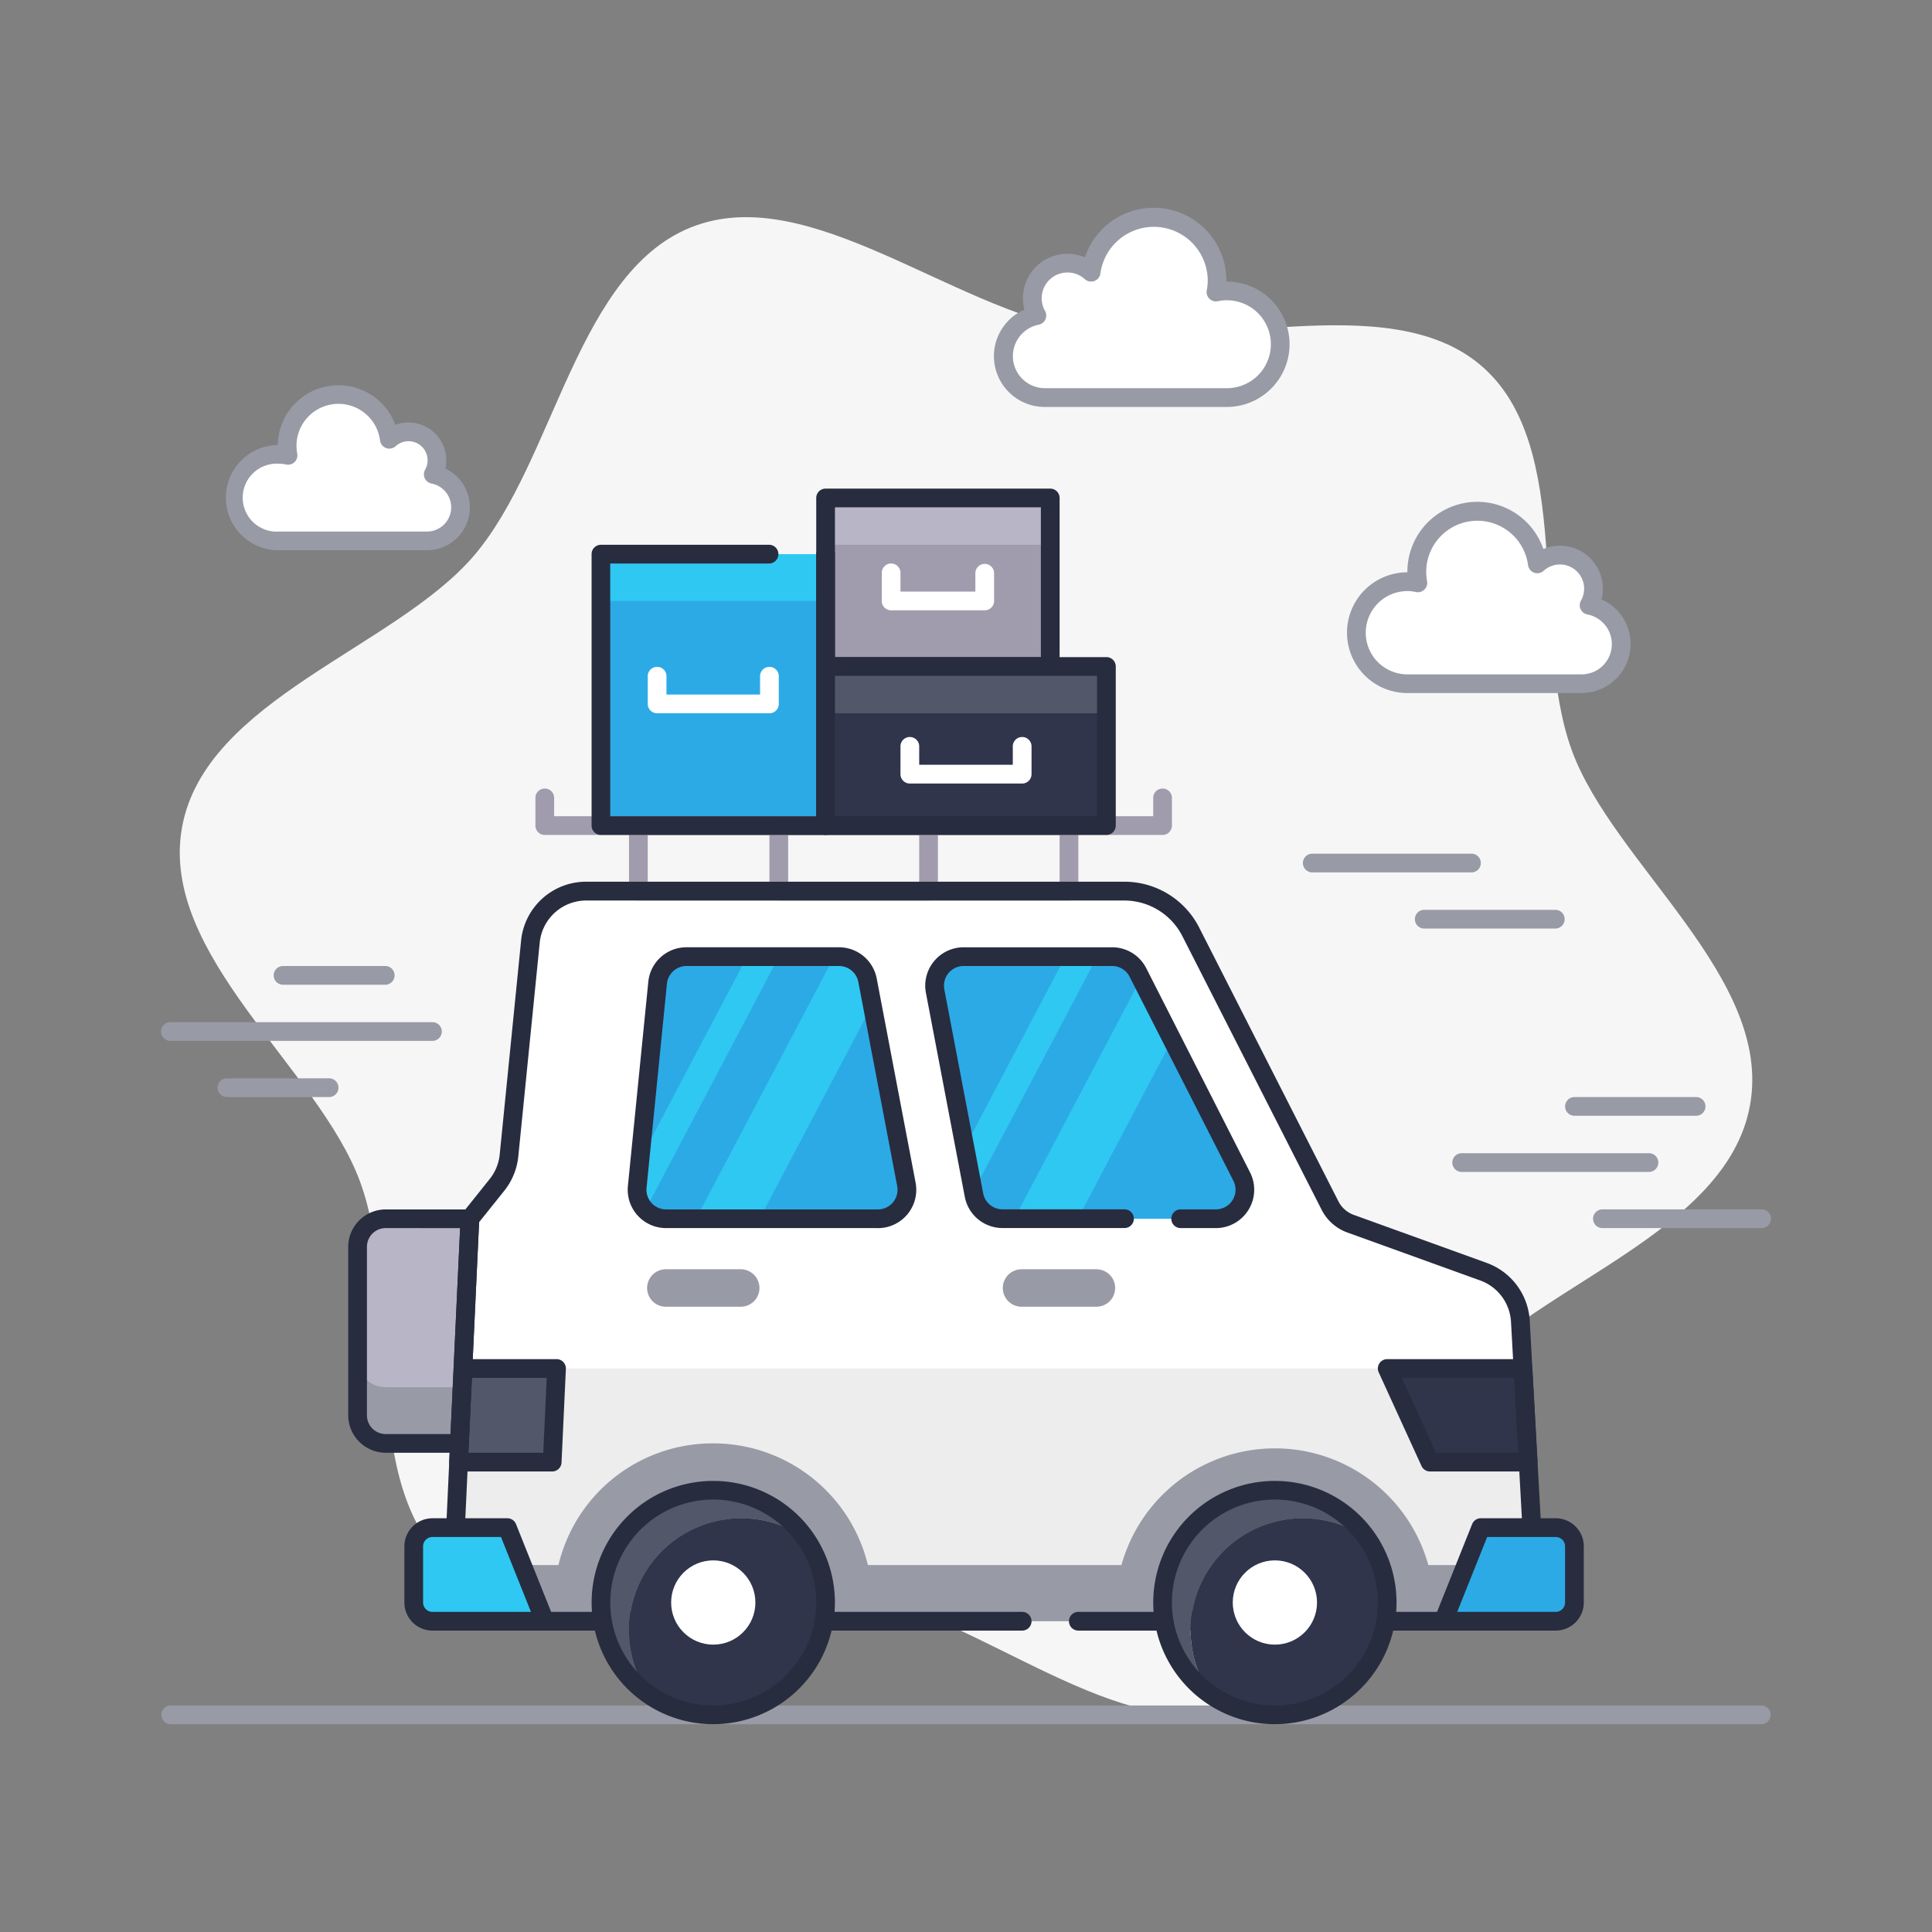 <svg id="b0ef50ab-790b-40f7-9dc9-5dfadf2cc2d8" data-name="Capa 1" xmlns="http://www.w3.org/2000/svg" viewBox="0 0 1080 1080"><rect x="0" y="0" width="1080" height="1080" fill="#808080" stroke="none"/><defs><style>.a3d5c2b7-750b-422a-b582-62a13feac9a2{fill:#f6f6f6;}.a1f43dbb-8cdf-4505-919d-0d28b80d19c5{fill:#ededed;}.aca1989d-f382-430f-b2a3-a50ec48e857d{fill:#fff;}.e6525e22-e633-43fd-9ffc-e3c951e5c317{fill:#989aa6;}.bca51436-3e2f-4e7f-92c0-4df9e8c17488{fill:#30354c;}.e2b9731e-e4df-4459-9632-384a61bf55bd{fill:#52576a;}.a1245138-ff9b-4d8c-9ce0-bed0d80ea483{fill:#282c3f;}.af707f76-382a-487d-b2e2-024683032395{fill:#b8b5c6;}.bfb85db9-2d36-42fe-b70b-59ef98389ae8{fill:#a09cad;}.b2afd4ab-0c8d-42c0-a575-fcf1abb67759{fill:#2fc8f2;}.bb13afc5-80d3-446c-b7d2-33f305dd4f80{fill:#2caae6;}</style></defs><title>ICONS S2R</title><path class="a3d5c2b7-750b-422a-b582-62a13feac9a2" d="M878.67,419.5c-24-65.61,2.53-170.61-51.36-215.67-52.24-43.67-151.91-6.58-224.1-19.38s-149.94-81.37-214.28-58.37c-66.38,23.72-78.44,131.29-124,184.55-44.18,51.64-150.2,80.42-163.16,151.78s76.33,134.78,99.59,198.37c24,65.62-2.53,170.62,51.36,215.67,52.24,43.68,151.55,1,223.74,13.85s150.3,86.9,214.64,63.91c66.38-23.73,78.44-131.29,124-184.56C859.28,718,965.3,689.23,978.26,617.88S901.93,483.1,878.67,419.5Z"/><path class="a1f43dbb-8cdf-4505-919d-0d28b80d19c5" d="M296.48,526.41l-12,119.47a31.34,31.34,0,0,1-6.73,16.49l-15.13,18.91-10.46,225h607l-9.32-167.63a31.37,31.37,0,0,0-20.69-27.79L755,684.09a20.93,20.93,0,0,1-11.55-10.2L665.71,521a41.86,41.86,0,0,0-37.31-22.88H327.71A31.39,31.39,0,0,0,296.48,526.41Z"/><path class="aca1989d-f382-430f-b2a3-a50ec48e857d" d="M296.48,526.41l-12,119.47a31.34,31.34,0,0,1-6.73,16.49l-15.13,18.91L258.78,765H851.34l-1.47-26.35a31.37,31.37,0,0,0-20.69-27.79L755,684.09a20.93,20.93,0,0,1-11.55-10.2L665.71,521a41.86,41.86,0,0,0-37.31-22.88H327.71A31.39,31.39,0,0,0,296.48,526.41Z"/><path class="e6525e22-e633-43fd-9ffc-e3c951e5c317" d="M984.77,963.84H95.23a5.24,5.24,0,0,1,0-10.47H984.77a5.24,5.24,0,0,1,0,10.47Z"/><path class="e6525e22-e633-43fd-9ffc-e3c951e5c317" d="M984.77,686.51h-89a5.23,5.23,0,1,1,0-10.46h89a5.23,5.23,0,0,1,0,10.46Z"/><path class="e6525e22-e633-43fd-9ffc-e3c951e5c317" d="M922,655.12H817.33a5.24,5.24,0,1,1,0-10.47H922a5.24,5.24,0,0,1,0,10.47Z"/><path class="e6525e22-e633-43fd-9ffc-e3c951e5c317" d="M948.14,623.72h-68a5.23,5.23,0,1,1,0-10.46h68a5.23,5.23,0,1,1,0,10.46Z"/><path class="e6525e22-e633-43fd-9ffc-e3c951e5c317" d="M869.65,519.07H796.4a5.24,5.24,0,1,1,0-10.47h73.25a5.24,5.24,0,0,1,0,10.47Z"/><path class="e6525e22-e633-43fd-9ffc-e3c951e5c317" d="M822.56,487.67h-89a5.23,5.23,0,0,1,0-10.46h89a5.23,5.23,0,0,1,0,10.46Z"/><path class="e6525e22-e633-43fd-9ffc-e3c951e5c317" d="M184.19,613.26H126.63a5.24,5.24,0,0,1,0-10.47h57.56a5.24,5.24,0,0,1,0,10.47Z"/><path class="e6525e22-e633-43fd-9ffc-e3c951e5c317" d="M241.74,581.86H95.23a5.23,5.23,0,1,1,0-10.46H241.74a5.23,5.23,0,1,1,0,10.46Z"/><path class="e6525e22-e633-43fd-9ffc-e3c951e5c317" d="M215.58,550.47H158A5.24,5.24,0,0,1,158,540h57.56a5.24,5.24,0,0,1,0,10.47Z"/><polygon class="bca51436-3e2f-4e7f-92c0-4df9e8c17488" points="851.34 765 775.47 765 799.38 817.33 854.25 817.33 851.34 765"/><polygon class="e2b9731e-e4df-4459-9632-384a61bf55bd" points="258.78 765 311.11 765 308.67 817.33 256.35 817.33 258.78 765"/><path class="a1245138-ff9b-4d8c-9ce0-bed0d80ea483" d="M854.24,822.56H799.38a5.23,5.23,0,0,1-4.75-3.06l-23.92-52.33a5.22,5.22,0,0,1,4.76-7.4h75.87a5.23,5.23,0,0,1,5.22,4.94L859.47,817a5.23,5.23,0,0,1-5.23,5.53Zm-51.49-10.47h46l-2.33-41.86H783.61Z"/><rect class="af707f76-382a-487d-b2e2-024683032395" x="461.51" y="278.37" width="125.58" height="94.19"/><rect class="bfb85db9-2d36-42fe-b70b-59ef98389ae8" x="461.51" y="304.53" width="125.58" height="68.02"/><path class="a1245138-ff9b-4d8c-9ce0-bed0d80ea483" d="M308.67,822.56H256.35a5.23,5.23,0,0,1-5.23-5.48l2.43-52.32a5.24,5.24,0,0,1,5.23-5h52.33a5.23,5.23,0,0,1,5.22,5.47l-2.43,52.33A5.23,5.23,0,0,1,308.67,822.56Zm-46.84-10.47h41.85l1.94-41.86H263.78Z"/><path class="e6525e22-e633-43fd-9ffc-e3c951e5c317" d="M612.91,709.53H571.05A10.47,10.47,0,0,0,560.58,720h0a10.46,10.46,0,0,0,10.47,10.46h41.86A10.46,10.46,0,0,0,623.37,720h0A10.46,10.46,0,0,0,612.91,709.53Z"/><path class="e6525e22-e633-43fd-9ffc-e3c951e5c317" d="M414.07,709.53H372.21A10.46,10.46,0,0,0,361.75,720h0a10.46,10.46,0,0,0,10.46,10.46h41.86A10.46,10.46,0,0,0,424.54,720h0A10.47,10.47,0,0,0,414.07,709.53Z"/><path class="e6525e22-e633-43fd-9ffc-e3c951e5c317" d="M256.83,806.86H215.58a15.7,15.7,0,0,1-15.7-15.7V697a15.7,15.7,0,0,1,15.7-15.7h47.09Z"/><path class="af707f76-382a-487d-b2e2-024683032395" d="M258.3,775.47H215.58a15.7,15.7,0,0,1-15.7-15.7V697a15.7,15.7,0,0,1,15.7-15.7h47.09Z"/><path class="a1245138-ff9b-4d8c-9ce0-bed0d80ea483" d="M256.83,812.09H215.58a21,21,0,0,1-20.93-20.93V697a21,21,0,0,1,20.93-20.93h47.09a5.23,5.23,0,0,1,5.23,5.47L262.06,807.1A5.23,5.23,0,0,1,256.83,812.09ZM215.58,686.51A10.48,10.48,0,0,0,205.12,697v94.18a10.48,10.48,0,0,0,10.46,10.47h36.26l5.35-115.12Z"/><rect class="b2afd4ab-0c8d-42c0-a575-fcf1abb67759" x="335.93" y="309.77" width="125.58" height="151.74"/><rect class="bb13afc5-80d3-446c-b7d2-33f305dd4f80" x="335.93" y="335.93" width="125.58" height="125.58"/><path class="bfb85db9-2d36-42fe-b70b-59ef98389ae8" d="M649.88,466.74H304.53a5.23,5.23,0,0,1-5.23-5.23v-15.7a5.24,5.24,0,0,1,10.47,0v10.47H644.65V445.81a5.24,5.24,0,0,1,10.47,0v15.7A5.23,5.23,0,0,1,649.88,466.74Z"/><path class="bfb85db9-2d36-42fe-b70b-59ef98389ae8" d="M597.56,503.37H356.86a5.23,5.23,0,0,1-5.23-5.23V461.51a5.23,5.23,0,0,1,5.23-5.23h240.7a5.23,5.23,0,0,1,5.23,5.23v36.63A5.23,5.23,0,0,1,597.56,503.37ZM362.09,492.91H592.33V466.74H362.09Z"/><path class="bfb85db9-2d36-42fe-b70b-59ef98389ae8" d="M519.07,503.37H435.35a5.23,5.23,0,0,1-5.23-5.23V461.51a5.23,5.23,0,0,1,5.23-5.23h83.72a5.23,5.23,0,0,1,5.23,5.23v36.63A5.23,5.23,0,0,1,519.07,503.37Zm-78.49-10.46h73.26V466.74H440.58Z"/><path class="a1245138-ff9b-4d8c-9ce0-bed0d80ea483" d="M461.51,466.74H335.93a5.23,5.23,0,0,1-5.23-5.23V309.77a5.24,5.24,0,0,1,5.23-5.24h94.19a5.24,5.24,0,0,1,0,10.47h-89V456.28H456.28V309.77a5.23,5.23,0,1,1,10.46,0V461.51A5.23,5.23,0,0,1,461.51,466.74Z"/><path class="a1245138-ff9b-4d8c-9ce0-bed0d80ea483" d="M587.09,377.79H461.51a5.23,5.23,0,0,1-5.23-5.23V278.37a5.23,5.23,0,0,1,5.23-5.23H587.09a5.24,5.24,0,0,1,5.24,5.23v94.19A5.24,5.24,0,0,1,587.09,377.79ZM466.74,367.33H581.86V283.6H466.74Z"/><rect class="e2b9731e-e4df-4459-9632-384a61bf55bd" x="461.51" y="372.56" width="156.98" height="88.95"/><rect class="bca51436-3e2f-4e7f-92c0-4df9e8c17488" x="461.51" y="398.72" width="156.98" height="62.79"/><path class="a1245138-ff9b-4d8c-9ce0-bed0d80ea483" d="M618.49,466.74h-157a5.23,5.23,0,0,1-5.23-5.23V372.56a5.23,5.23,0,0,1,5.23-5.23h157a5.23,5.23,0,0,1,5.23,5.23v88.95A5.23,5.23,0,0,1,618.49,466.74ZM466.74,456.28H613.26V377.79H466.74Z"/><path class="aca1989d-f382-430f-b2a3-a50ec48e857d" d="M571.4,438H508.6a5.24,5.24,0,0,1-5.23-5.24V417a5.24,5.24,0,0,1,10.47,0V427.5h52.32V417a5.24,5.24,0,0,1,10.47,0v15.7A5.24,5.24,0,0,1,571.4,438Z"/><path class="aca1989d-f382-430f-b2a3-a50ec48e857d" d="M550.47,341.16H498.14a5.23,5.23,0,0,1-5.23-5.23v-15.7a5.23,5.23,0,0,1,10.46,0V330.7h41.86V320.23a5.24,5.24,0,0,1,10.47,0v15.7A5.23,5.23,0,0,1,550.47,341.16Z"/><path class="aca1989d-f382-430f-b2a3-a50ec48e857d" d="M430.12,398.72H367.33a5.23,5.23,0,0,1-5.24-5.23v-15.7a5.24,5.24,0,0,1,10.47,0v10.47h52.32V377.79a5.24,5.24,0,0,1,10.47,0v15.7A5.23,5.23,0,0,1,430.12,398.72Z"/><path class="e6525e22-e633-43fd-9ffc-e3c951e5c317" d="M801.63,895.81a89,89,0,0,0-177.91,0,90.4,90.4,0,0,0,.67,10.47H801A90.4,90.4,0,0,0,801.63,895.81Z"/><path class="e6525e22-e633-43fd-9ffc-e3c951e5c317" d="M398.72,806.86a88.54,88.54,0,0,0-88.28,99.42H487a90.4,90.4,0,0,0,.66-10.47A88.94,88.94,0,0,0,398.72,806.86Z"/><rect class="e6525e22-e633-43fd-9ffc-e3c951e5c317" x="267.91" y="874.88" width="575.58" height="31.4"/><path class="a1245138-ff9b-4d8c-9ce0-bed0d80ea483" d="M859.19,911.51H602.79a5.23,5.23,0,0,1,0-10.46H853.66l-9-162.11a26.12,26.12,0,0,0-17.24-23.16L753.23,689a26,26,0,0,1-14.44-12.75L661,523.4a36.45,36.45,0,0,0-32.64-20H327.71a26.09,26.09,0,0,0-26,23.56L289.74,646.4a36.6,36.6,0,0,1-7.85,19.24l-14.07,17.58L257.69,901.05H571.4a5.23,5.23,0,0,1,0,10.46H252.21A5.23,5.23,0,0,1,247,906l10.47-225a5.21,5.21,0,0,1,1.14-3l15.13-18.91a26.1,26.1,0,0,0,5.6-13.74l11.95-119.47a36.51,36.51,0,0,1,36.44-33H628.4a46.87,46.87,0,0,1,42,25.74l77.75,152.87a15.62,15.62,0,0,0,8.66,7.65L831,705.94a36.54,36.54,0,0,1,24.13,32.42L864.41,906a5.23,5.23,0,0,1-5.22,5.52Z"/><path class="e2b9731e-e4df-4459-9632-384a61bf55bd" d="M728.37,848.72A62.45,62.45,0,0,1,764.2,860a62.77,62.77,0,1,0-87.36,87.36,62.75,62.75,0,0,1,51.53-98.62Z"/><path class="bca51436-3e2f-4e7f-92c0-4df9e8c17488" d="M775.47,895.81A62.41,62.41,0,0,0,764.2,860a62.75,62.75,0,0,0-87.36,87.36,62.76,62.76,0,0,0,98.63-51.53Z"/><circle class="aca1989d-f382-430f-b2a3-a50ec48e857d" cx="712.67" cy="895.81" r="23.55"/><path class="a1245138-ff9b-4d8c-9ce0-bed0d80ea483" d="M712.67,963.84a68,68,0,1,1,68-68A68.11,68.11,0,0,1,712.67,963.84Zm0-125.58a57.56,57.56,0,1,0,57.56,57.55A57.62,57.62,0,0,0,712.67,838.26Z"/><path class="e2b9731e-e4df-4459-9632-384a61bf55bd" d="M414.42,848.72A62.45,62.45,0,0,1,450.25,860a62.77,62.77,0,1,0-87.36,87.36,62.75,62.75,0,0,1,51.53-98.62Z"/><path class="bca51436-3e2f-4e7f-92c0-4df9e8c17488" d="M461.51,895.81A62.48,62.48,0,0,0,450.25,860a62.75,62.75,0,0,0-87.36,87.36,62.75,62.75,0,0,0,98.62-51.53Z"/><circle class="aca1989d-f382-430f-b2a3-a50ec48e857d" cx="398.72" cy="895.81" r="23.55"/><path class="a1245138-ff9b-4d8c-9ce0-bed0d80ea483" d="M398.72,963.84a68,68,0,1,1,68-68A68.1,68.1,0,0,1,398.72,963.84Zm0-125.58a57.56,57.56,0,1,0,57.56,57.55A57.62,57.62,0,0,0,398.72,838.26Z"/><path class="b2afd4ab-0c8d-42c0-a575-fcf1abb67759" d="M241.74,906.28h62.79L283.6,854H241.74a10.46,10.46,0,0,0-10.46,10.47v31.39A10.46,10.46,0,0,0,241.74,906.28Z"/><path class="a1245138-ff9b-4d8c-9ce0-bed0d80ea483" d="M304.53,911.51H241.74a15.71,15.71,0,0,1-15.69-15.7V864.42a15.71,15.71,0,0,1,15.69-15.7H283.6a5.22,5.22,0,0,1,4.86,3.29l20.93,52.32a5.23,5.23,0,0,1-4.86,7.18Zm-62.79-52.32a5.23,5.23,0,0,0-5.23,5.23v31.39a5.24,5.24,0,0,0,5.23,5.24h55.07l-16.75-41.86Z"/><path class="bb13afc5-80d3-446c-b7d2-33f305dd4f80" d="M869.65,906.28H806.86L827.79,854h41.86a10.47,10.47,0,0,1,10.47,10.47v31.39A10.47,10.47,0,0,1,869.65,906.28Z"/><path class="a1245138-ff9b-4d8c-9ce0-bed0d80ea483" d="M869.65,911.51H806.86a5.24,5.24,0,0,1-4.86-7.18L822.93,852a5.24,5.24,0,0,1,4.86-3.29h41.86a15.71,15.71,0,0,1,15.7,15.7v31.39A15.71,15.71,0,0,1,869.65,911.51Zm-55.06-10.46h55.06a5.24,5.24,0,0,0,5.23-5.24V864.42a5.23,5.23,0,0,0-5.23-5.23H831.33Z"/><path class="bb13afc5-80d3-446c-b7d2-33f305dd4f80" d="M367.62,549.37,356.21,663.46a16.21,16.21,0,0,0,16.13,17.82H490.76A16.21,16.21,0,0,0,506.68,662L485,548A16.21,16.21,0,0,0,469,534.77H383.75A16.2,16.2,0,0,0,367.62,549.37Z"/><path class="bb13afc5-80d3-446c-b7d2-33f305dd4f80" d="M621.66,534.77h-83A16.21,16.21,0,0,0,522.73,554L544.47,668.1a16.2,16.2,0,0,0,15.92,13.18H679.68a16.22,16.22,0,0,0,14.46-23.56l-58-114.09A16.2,16.2,0,0,0,621.66,534.77Z"/><path class="b2afd4ab-0c8d-42c0-a575-fcf1abb67759" d="M417.63,534.77,357.71,648.48l-1.5,15a16.14,16.14,0,0,0,4.55,12.89l74.62-141.58Z"/><path class="b2afd4ab-0c8d-42c0-a575-fcf1abb67759" d="M485,548A16.21,16.21,0,0,0,469,534.77h-2.71L389.1,681.28h35.5l63-119.52Z"/><polygon class="b2afd4ab-0c8d-42c0-a575-fcf1abb67759" points="595.54 534.77 539.37 641.35 544.08 666.08 613.29 534.77 595.54 534.77"/><polygon class="b2afd4ab-0c8d-42c0-a575-fcf1abb67759" points="637.8 546.96 567.01 681.28 602.5 681.28 655.23 581.23 637.8 546.96"/><path class="a1245138-ff9b-4d8c-9ce0-bed0d80ea483" d="M490.76,686.51H372.34A21.44,21.44,0,0,1,351,662.93l11.41-114.09a21.39,21.39,0,0,1,21.34-19.31H469A21.47,21.47,0,0,1,490.09,547l21.73,114.09a21.43,21.43,0,0,1-21.06,25.45ZM383.75,540a11,11,0,0,0-10.93,9.89h0L361.42,664a11,11,0,0,0,10.92,12.07H490.76a11,11,0,0,0,10.78-13L479.81,548.92A11,11,0,0,0,469,540Zm-16.13,9.36h0Z"/><path class="a1245138-ff9b-4d8c-9ce0-bed0d80ea483" d="M679.68,686.51H660a5.23,5.23,0,0,1,0-10.46h19.68a11,11,0,0,0,9.79-16L631.45,546a10.93,10.93,0,0,0-9.79-6h-83a11,11,0,0,0-10.79,13l21.74,114.09a11,11,0,0,0,10.78,8.93h68.22a5.23,5.23,0,0,1,0,10.46H560.39a21.46,21.46,0,0,1-21.06-17.43L517.59,555a21.46,21.46,0,0,1,21.07-25.46h83a21.36,21.36,0,0,1,19.12,11.73l58,114.09a21.45,21.45,0,0,1-19.12,31.16Z"/><path class="aca1989d-f382-430f-b2a3-a50ec48e857d" d="M888.32,338.3a18.75,18.75,0,0,0-28.94-23.12A33.83,33.83,0,0,0,792,319.56a34.34,34.34,0,0,0,.59,6.22,28.18,28.18,0,0,0-5.85-.63,28.52,28.52,0,1,0,0,57h97.38a22.14,22.14,0,0,0,4.2-43.88Z"/><path class="e6525e22-e633-43fd-9ffc-e3c951e5c317" d="M884.12,387.42H786.74a33.75,33.75,0,0,1,0-67.5h0v-.36a39.06,39.06,0,0,1,76-12.67A24,24,0,0,1,895.24,335a27.38,27.38,0,0,1-11.12,52.4Zm-97.38-57a23.28,23.28,0,1,0,0,46.56h97.38a16.91,16.91,0,0,0,3.22-33.51,5.22,5.22,0,0,1-3.77-2.94,5.27,5.27,0,0,1,.2-4.78,13.52,13.52,0,0,0-20.87-16.67,5.23,5.23,0,0,1-8.71-3.2,28.59,28.59,0,1,0-56.45,9,5.24,5.24,0,0,1-6.24,6.07A23.09,23.09,0,0,0,786.74,330.39Z"/><path class="aca1989d-f382-430f-b2a3-a50ec48e857d" d="M579.62,176.37a19.61,19.61,0,0,1,30.26-24.17,35.37,35.37,0,0,1,70.44,4.58,35.74,35.74,0,0,1-.62,6.51,28.78,28.78,0,0,1,6.13-.67,29.82,29.82,0,0,1,0,59.63H584a23.15,23.15,0,0,1-4.4-45.88Z"/><path class="e6525e22-e633-43fd-9ffc-e3c951e5c317" d="M685.83,227.48H584a28.38,28.38,0,0,1-11.34-54.4,24.85,24.85,0,0,1,33.78-29.22,40.6,40.6,0,0,1,79.1,12.92c0,.21,0,.41,0,.61h.28a35,35,0,0,1,0,70.09ZM596.7,152.32a14.39,14.39,0,0,0-12.52,21.48,5.23,5.23,0,0,1-3.57,7.71A17.92,17.92,0,0,0,584,217H685.83a24.57,24.57,0,1,0-5-48.62,5.24,5.24,0,0,1-6.24-6.07,29.19,29.19,0,0,0,.54-5.55,30.14,30.14,0,0,0-60-3.91,5.23,5.23,0,0,1-8.7,3.2A14.37,14.37,0,0,0,596.7,152.32Z"/><path class="aca1989d-f382-430f-b2a3-a50ec48e857d" d="M242.19,265.16a15.9,15.9,0,0,0-24.54-19.61,28.69,28.69,0,1,0-56.64,9,23.87,23.87,0,0,0-5-.53,24.18,24.18,0,1,0,0,48.36h82.59a18.77,18.77,0,0,0,3.56-37.21Z"/><path class="e6525e22-e633-43fd-9ffc-e3c951e5c317" d="M238.63,307.6H156.05a29.41,29.41,0,0,1-.77-58.82A33.92,33.92,0,0,1,221,237.48a21.15,21.15,0,0,1,28.48,19.85,20.76,20.76,0,0,1-.51,4.59,24,24,0,0,1-10.35,45.68Zm-82.58-48.36a19,19,0,1,0,0,37.9h82.58a13.54,13.54,0,0,0,2.58-26.84,5.25,5.25,0,0,1-3.57-7.72,10.55,10.55,0,0,0,1.39-5.25,10.67,10.67,0,0,0-17.86-7.91,5.24,5.24,0,0,1-8.72-3.2,23.45,23.45,0,0,0-46.71,3.05,23.77,23.77,0,0,0,.41,4.3,5.22,5.22,0,0,1-6.23,6.09A18.55,18.55,0,0,0,156.05,259.24Z"/></svg>